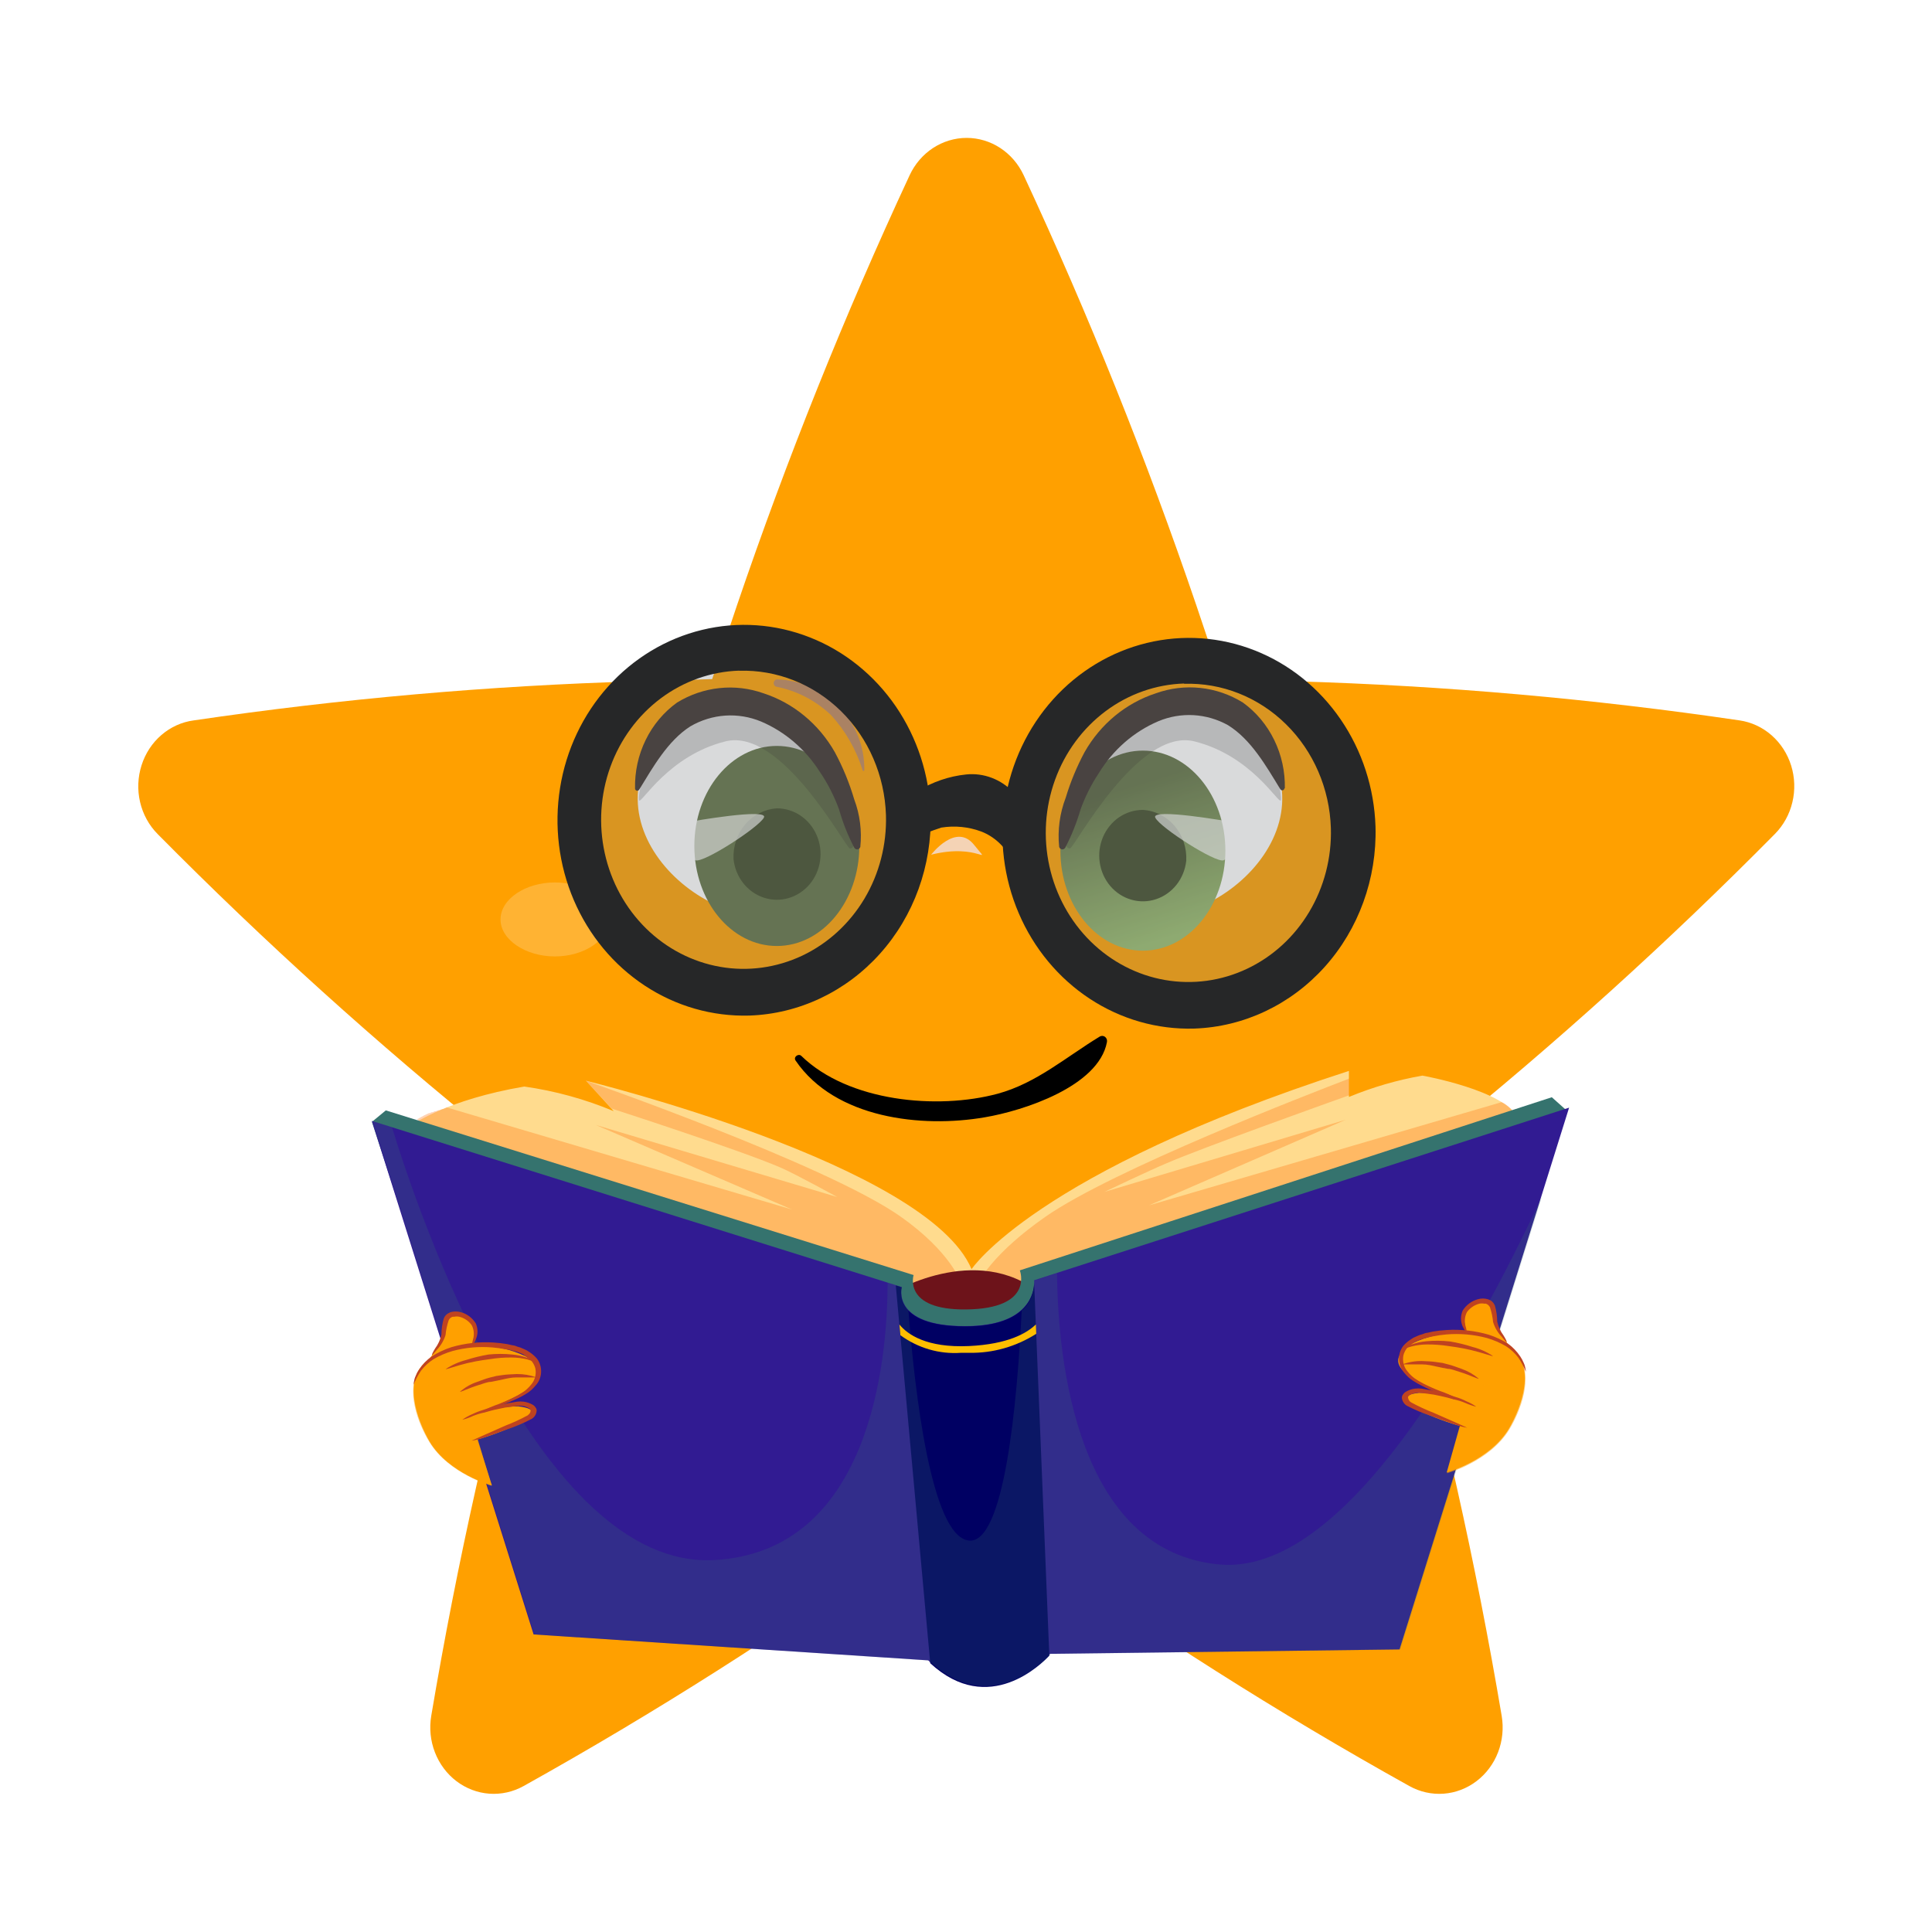 <svg width="56" height="56" viewBox="0 0 56 56" fill="none" xmlns="http://www.w3.org/2000/svg">
<g clip-path="url(#clip0_193_285)" filter="url(#filter0_d_193_285)">
<path d="M51.446 20.173C51.694 19.922 51.87 19.604 51.953 19.253C52.037 18.903 52.024 18.535 51.918 18.192C51.811 17.848 51.614 17.544 51.35 17.312C51.085 17.08 50.764 16.931 50.422 16.881C46.158 16.253 41.864 15.874 37.559 15.748L35.395 15.684L34.674 13.539C33.228 9.293 31.558 5.133 29.672 1.08C29.521 0.755 29.286 0.482 28.994 0.29C28.702 0.099 28.364 -0.003 28.019 -0.003C27.674 -0.003 27.337 0.099 27.044 0.29C26.752 0.482 26.517 0.755 26.366 1.08C24.48 5.133 22.81 9.293 21.364 13.539L20.643 15.684L18.479 15.748C14.175 15.874 9.88 16.253 5.616 16.881C5.272 16.926 4.948 17.073 4.68 17.303C4.412 17.533 4.212 17.838 4.103 18.182C3.993 18.526 3.978 18.895 4.06 19.247C4.142 19.6 4.318 19.921 4.567 20.173C7.665 23.304 10.927 26.251 14.339 29.001L16.063 30.39L15.45 32.576C14.233 36.901 13.248 41.294 12.5 45.734C12.44 46.09 12.476 46.456 12.606 46.791C12.735 47.126 12.951 47.416 13.23 47.628C13.509 47.84 13.839 47.966 14.184 47.991C14.528 48.016 14.871 47.939 15.176 47.77C18.974 45.652 22.655 43.314 26.203 40.766L28.006 39.478L29.809 40.766C33.362 43.315 37.049 45.653 40.852 47.77C41.156 47.939 41.5 48.016 41.844 47.991C42.188 47.966 42.518 47.84 42.797 47.628C43.076 47.416 43.293 47.126 43.422 46.791C43.551 46.456 43.587 46.09 43.527 45.734C42.778 41.295 41.793 36.902 40.578 32.576L39.961 30.39L41.685 29.001C45.092 26.25 48.351 23.303 51.446 20.173Z" fill="#FFA000"/>
<path opacity="0.2" d="M17.657 22.65C17.657 23.239 16.935 23.723 16.084 23.723C15.233 23.723 14.508 23.239 14.508 22.65C14.508 22.061 15.229 21.578 16.084 21.578C16.939 21.578 17.657 22.057 17.657 22.65Z" fill="white"/>
<path d="M26.989 20.774C26.989 20.774 27.71 19.826 28.236 20.491C28.763 21.155 28.384 20.422 26.989 20.774Z" fill="#F4D3B5"/>
<path d="M30.891 20.151C30.75 20.577 31.36 21.502 31.612 21.778C33.545 24.017 38.103 21.121 36.996 18.236C36.996 18.236 36.12 15.922 34.577 16.349C33.033 16.775 32.088 17.413 31.749 18.036C31.421 18.722 31.135 19.428 30.891 20.151Z" fill="white"/>
<path d="M33.127 23.556C34.447 23.556 35.518 22.258 35.518 20.657C35.518 19.055 34.447 17.757 33.127 17.757C31.806 17.757 30.736 19.055 30.736 20.657C30.736 22.258 31.806 23.556 33.127 23.556Z" fill="url(#paint0_linear_193_285)"/>
<path d="M34.384 20.951C34.356 21.205 34.259 21.445 34.104 21.642C33.949 21.84 33.742 21.986 33.51 22.063C33.277 22.141 33.028 22.146 32.793 22.078C32.557 22.011 32.346 21.873 32.183 21.683C32.021 21.492 31.914 21.256 31.877 21.003C31.839 20.751 31.872 20.492 31.972 20.259C32.072 20.026 32.234 19.827 32.438 19.688C32.643 19.549 32.882 19.475 33.126 19.475C33.48 19.496 33.811 19.664 34.047 19.941C34.282 20.217 34.404 20.581 34.384 20.951Z" fill="#3F4C29"/>
<path opacity="0.21" d="M30.84 20.336C30.84 20.336 30.884 20.608 31.014 20.592C31.143 20.577 32.975 17.081 34.62 17.489C36.264 17.897 37.05 19.29 37.122 19.203C37.194 19.116 36.801 17.315 36.491 17.058C36.181 16.802 33.379 16.334 33.379 16.334L31.655 18.112L30.84 20.336Z" fill="#231F20"/>
<path opacity="0.66" d="M35.65 19.818C35.65 19.818 33.339 19.407 33.487 19.701C33.634 19.996 35.239 21.019 35.466 20.936C35.693 20.853 36.078 19.89 35.65 19.818Z" fill="white"/>
<path d="M37.242 18.856C37.252 18.367 37.147 17.884 36.934 17.449C36.722 17.014 36.41 16.641 36.026 16.364C35.649 16.131 35.228 15.986 34.792 15.94C34.356 15.894 33.916 15.947 33.502 16.096C32.636 16.378 31.899 16.986 31.436 17.802C31.212 18.221 31.029 18.662 30.891 19.12C30.717 19.572 30.651 20.062 30.7 20.547C30.705 20.566 30.716 20.583 30.73 20.596C30.745 20.608 30.762 20.616 30.781 20.619C30.8 20.621 30.819 20.618 30.836 20.609C30.853 20.6 30.867 20.587 30.877 20.57C31.06 20.218 31.208 19.847 31.32 19.463C31.454 19.092 31.63 18.74 31.847 18.414C32.26 17.735 32.865 17.207 33.578 16.904C33.901 16.769 34.248 16.71 34.596 16.729C34.943 16.749 35.282 16.847 35.59 17.017C36.264 17.432 36.7 18.206 37.112 18.878C37.119 18.89 37.13 18.899 37.143 18.904C37.156 18.91 37.17 18.91 37.183 18.906C37.196 18.903 37.208 18.895 37.216 18.884C37.225 18.872 37.23 18.859 37.231 18.844L37.242 18.856Z" fill="#3A302C"/>
<path d="M30.642 18.331C30.829 17.728 31.145 17.178 31.565 16.722C32.012 16.3 32.563 16.016 33.155 15.903C33.177 15.894 33.196 15.878 33.208 15.856C33.22 15.835 33.224 15.81 33.221 15.785C33.218 15.761 33.206 15.738 33.189 15.721C33.172 15.704 33.15 15.694 33.126 15.692C32.457 15.711 31.82 15.997 31.345 16.492C31.104 16.725 30.912 17.009 30.782 17.325C30.653 17.642 30.59 17.983 30.595 18.327C30.597 18.332 30.6 18.336 30.605 18.339C30.609 18.342 30.614 18.344 30.619 18.344C30.624 18.344 30.629 18.342 30.633 18.339C30.637 18.336 30.64 18.332 30.642 18.327V18.331Z" fill="#BF875B"/>
<path d="M24.761 20.151C24.901 20.577 24.292 21.502 24.039 21.778C22.107 24.017 17.548 21.121 18.655 18.236C18.655 18.236 19.532 15.922 21.075 16.349C22.619 16.775 23.563 17.413 23.902 18.036C24.232 18.721 24.519 19.427 24.761 20.151Z" fill="white"/>
<path d="M22.517 23.42C23.837 23.42 24.908 22.122 24.908 20.521C24.908 18.919 23.837 17.621 22.517 17.621C21.197 17.621 20.126 18.919 20.126 20.521C20.126 22.122 21.197 23.42 22.517 23.42Z" fill="url(#paint1_linear_193_285)"/>
<path d="M21.262 20.906C21.29 21.16 21.387 21.4 21.542 21.597C21.697 21.795 21.904 21.941 22.136 22.018C22.369 22.095 22.618 22.101 22.853 22.033C23.089 21.965 23.3 21.828 23.463 21.637C23.625 21.447 23.732 21.211 23.769 20.958C23.807 20.706 23.773 20.447 23.674 20.214C23.574 19.98 23.412 19.782 23.207 19.643C23.003 19.504 22.764 19.43 22.52 19.43C22.167 19.452 21.836 19.62 21.6 19.896C21.365 20.173 21.243 20.536 21.262 20.906Z" fill="#3F4C29"/>
<path opacity="0.21" d="M24.808 20.336C24.808 20.336 24.764 20.608 24.634 20.592C24.505 20.577 22.673 17.081 21.028 17.489C19.384 17.897 18.598 19.29 18.526 19.203C18.453 19.116 18.846 17.315 19.157 17.058C19.467 16.802 22.269 16.334 22.269 16.334L23.992 18.112L24.808 20.336Z" fill="#231F20"/>
<path opacity="0.66" d="M19.996 19.818C19.996 19.818 22.307 19.407 22.141 19.701C21.976 19.996 20.389 21.019 20.162 20.936C19.935 20.853 19.567 19.89 19.996 19.818Z" fill="white"/>
<path d="M18.526 18.89C18.929 18.233 19.355 17.474 20.008 17.055C20.319 16.873 20.665 16.767 21.02 16.742C21.376 16.718 21.732 16.777 22.063 16.915C22.754 17.21 23.344 17.715 23.758 18.365C23.99 18.704 24.179 19.073 24.321 19.463C24.43 19.848 24.577 20.218 24.761 20.57C24.77 20.587 24.784 20.6 24.801 20.609C24.818 20.618 24.837 20.621 24.856 20.619C24.875 20.616 24.892 20.608 24.907 20.596C24.921 20.583 24.932 20.566 24.937 20.547C24.985 20.081 24.925 19.609 24.761 19.173C24.62 18.696 24.432 18.237 24.198 17.802C23.734 16.986 22.998 16.378 22.132 16.096C21.72 15.95 21.283 15.898 20.851 15.945C20.418 15.991 20 16.134 19.625 16.364C19.241 16.64 18.927 17.013 18.715 17.448C18.502 17.883 18.396 18.367 18.407 18.856C18.407 18.87 18.412 18.884 18.421 18.895C18.429 18.906 18.441 18.914 18.454 18.918C18.468 18.922 18.482 18.921 18.494 18.916C18.507 18.911 18.518 18.902 18.526 18.89Z" fill="#3A302C"/>
<path d="M25.052 18.327C25.059 17.983 24.995 17.641 24.866 17.325C24.737 17.008 24.544 16.724 24.302 16.492C23.828 15.997 23.191 15.711 22.521 15.692C22.497 15.694 22.475 15.704 22.458 15.721C22.441 15.738 22.429 15.761 22.426 15.785C22.423 15.81 22.427 15.835 22.439 15.856C22.451 15.878 22.47 15.894 22.492 15.903C23.084 16.016 23.635 16.3 24.082 16.722C24.502 17.178 24.818 17.728 25.005 18.331C25.007 18.336 25.01 18.34 25.014 18.343C25.018 18.346 25.023 18.348 25.028 18.348C25.033 18.348 25.038 18.346 25.043 18.343C25.047 18.34 25.05 18.336 25.052 18.331V18.327Z" fill="#BF875B"/>
<path d="M23.062 26.743C24.205 28.419 26.715 28.703 28.547 28.385C29.661 28.197 31.843 27.491 32.085 26.207C32.091 26.179 32.089 26.15 32.08 26.123C32.071 26.096 32.054 26.073 32.032 26.055C32.011 26.038 31.985 26.028 31.957 26.026C31.93 26.024 31.903 26.031 31.879 26.044C30.905 26.634 30.044 27.396 28.919 27.702C27.166 28.174 24.591 27.932 23.228 26.607C23.145 26.524 22.986 26.637 23.062 26.743Z" fill="black"/>
<path opacity="0.27" d="M21.551 24.651C24.128 24.651 26.218 22.464 26.218 19.766C26.218 17.067 24.128 14.88 21.551 14.88C18.974 14.88 16.885 17.067 16.885 19.766C16.885 22.464 18.974 24.651 21.551 24.651Z" fill="#75787A"/>
<path d="M21.717 25.437C20.649 25.467 19.596 25.166 18.692 24.571C17.787 23.976 17.071 23.114 16.633 22.093C16.196 21.073 16.057 19.939 16.234 18.836C16.411 17.733 16.896 16.71 17.629 15.895C18.361 15.08 19.307 14.511 20.348 14.258C21.388 14.005 22.477 14.081 23.477 14.476C24.477 14.87 25.342 15.566 25.965 16.475C26.587 17.385 26.939 18.466 26.975 19.584C27.017 21.09 26.488 22.552 25.502 23.649C24.516 24.746 23.155 25.389 21.717 25.437ZM21.425 15.439C20.609 15.465 19.818 15.745 19.154 16.241C18.489 16.738 17.98 17.43 17.691 18.23C17.402 19.03 17.346 19.901 17.53 20.734C17.714 21.567 18.13 22.324 18.725 22.91C19.32 23.495 20.068 23.883 20.873 24.024C21.679 24.165 22.506 24.052 23.251 23.701C23.995 23.349 24.623 22.774 25.056 22.049C25.488 21.324 25.705 20.48 25.68 19.626C25.643 18.481 25.175 17.398 24.378 16.614C23.58 15.83 22.518 15.409 21.425 15.442V15.439Z" fill="#262728"/>
<path opacity="0.27" d="M34.447 25.029C37.024 25.029 39.113 22.841 39.113 20.143C39.113 17.445 37.024 15.257 34.447 15.257C31.87 15.257 29.78 17.445 29.78 20.143C29.78 22.841 31.87 25.029 34.447 25.029Z" fill="#75787A"/>
<path d="M34.613 25.814C33.545 25.845 32.492 25.544 31.587 24.949C30.682 24.354 29.966 23.492 29.529 22.471C29.091 21.45 28.953 20.317 29.13 19.214C29.307 18.111 29.792 17.087 30.524 16.272C31.256 15.458 32.202 14.888 33.243 14.636C34.284 14.383 35.373 14.459 36.373 14.854C37.372 15.248 38.238 15.944 38.86 16.853C39.483 17.762 39.834 18.844 39.87 19.962C39.912 21.467 39.382 22.929 38.397 24.026C37.411 25.123 36.05 25.766 34.613 25.814ZM34.321 15.812C33.503 15.838 32.712 16.117 32.046 16.614C31.381 17.111 30.87 17.803 30.581 18.604C30.291 19.404 30.234 20.276 30.418 21.11C30.602 21.944 31.018 22.703 31.613 23.289C32.209 23.875 32.957 24.264 33.763 24.405C34.57 24.546 35.398 24.434 36.143 24.082C36.889 23.73 37.517 23.155 37.95 22.429C38.383 21.703 38.601 20.859 38.576 20.003C38.54 18.858 38.072 17.775 37.274 16.991C36.476 16.206 35.414 15.785 34.321 15.82V15.812Z" fill="#262728"/>
<path d="M27.285 19.988C27.676 19.925 28.077 19.965 28.45 20.105C28.823 20.252 29.131 20.539 29.315 20.91C29.402 20.363 29.451 19.81 29.463 19.256C29.47 19.208 29.47 19.16 29.463 19.112C29.444 19.059 29.414 19.01 29.377 18.969C29.2 18.781 28.985 18.636 28.747 18.546C28.511 18.456 28.257 18.422 28.006 18.448C27.508 18.499 27.026 18.664 26.596 18.931C26.441 19.018 26.275 19.135 26.235 19.309C26.221 19.39 26.221 19.473 26.235 19.554C26.258 19.822 26.312 20.086 26.398 20.34C26.686 20.204 26.983 20.086 27.285 19.988Z" fill="#262728"/>
<path d="M11.973 28.589C11.973 28.589 12.954 27.876 15.197 27.494C16.086 27.62 16.957 27.859 17.79 28.208L16.982 27.324C16.982 27.324 26.885 29.748 28.161 32.788C28.161 32.788 30.004 29.983 39.099 27.041V27.796C39.786 27.512 40.501 27.304 41.23 27.177C41.23 27.177 43.65 27.608 43.992 28.412L28.334 35.586L12.042 28.789" fill="#FFDB8E"/>
<path opacity="0.3" d="M27.862 33.196C27.862 33.196 27.577 32.293 26.081 31.247C23.92 29.741 16.982 27.325 16.982 27.325L17.732 28.133C17.732 28.133 21.447 29.333 22.626 29.843C23.055 30.028 24.267 30.696 24.267 30.696L17.271 28.608L22.957 31.059L12.95 28.099L12.846 28.144H12.817L12.738 28.178H12.705L12.637 28.208H12.604L12.543 28.238H12.514L12.453 28.265H12.431L12.37 28.295L12.305 28.325L12.186 28.389L12.146 28.412L12.117 28.431H12.096L12.153 28.619L25.752 34.283L27.862 33.196Z" fill="#FF6A00"/>
<path opacity="0.3" d="M43.578 27.97L43.523 27.947L33.304 30.938L39.005 28.457L32.009 30.549C32.009 30.549 33.365 29.903 33.812 29.718C34.861 29.265 38.359 28.015 39.106 27.747V27.264C37.963 27.702 32.254 29.907 30.3 31.27C28.803 32.316 28.428 33.075 28.428 33.075L30.66 34.328L35.024 32.508L43.981 28.397C43.888 28.218 43.748 28.07 43.578 27.97Z" fill="#FF6A00"/>
<path d="M30.17 33.505C28.298 31.961 25.792 33.505 25.792 33.505C25.731 33.714 25.732 33.938 25.797 34.146C25.861 34.354 25.986 34.536 26.153 34.668L27.155 35.083C28.857 35.386 31.407 34.521 30.17 33.505Z" fill="#6D131A"/>
<path d="M15.467 42.899L10.78 28.518L11.183 28.185L26.481 32.958C26.481 32.958 26.163 33.977 28.006 33.955C29.993 33.932 29.56 32.822 29.56 32.822L44.98 27.804L45.402 28.181L40.566 43.345L30.437 43.473C30.437 43.473 28.745 45.436 26.903 43.662L15.467 42.899Z" fill="#35736E"/>
<path d="M15.467 43.375L10.78 28.491L26.138 33.305C26.138 33.305 25.828 34.438 27.977 34.438C30.127 34.438 29.975 33.109 29.975 33.109L45.481 28.106L40.566 43.809L30.437 43.937C30.437 43.937 28.745 45.901 26.903 44.126L15.467 43.375Z" fill="#311B92"/>
<path d="M29.975 33.173C29.975 33.43 29.856 34.445 27.977 34.445C25.814 34.445 26.138 33.313 26.138 33.313L25.965 33.26L26.964 44.209C28.662 45.776 30.209 44.209 30.415 43.99L29.975 33.173Z" fill="#000063"/>
<g style="mix-blend-mode:multiply" opacity="0.2">
<path d="M35.348 41.347C31.212 40.97 30.66 35.427 30.639 32.901L29.975 33.116C29.984 33.281 29.956 33.446 29.893 33.597C29.831 33.748 29.735 33.883 29.614 33.989C29.485 36.654 29.113 40.785 28.075 40.653C26.993 40.517 26.513 36.352 26.329 33.955C26.252 33.869 26.196 33.765 26.166 33.652C26.136 33.539 26.133 33.42 26.156 33.305L25.727 33.173C25.727 35.571 25.175 40.974 20.704 41.219C15.605 41.502 12.092 31.055 11.36 28.669L10.801 28.491L15.489 43.375L26.924 44.13C28.767 45.904 30.458 43.941 30.458 43.941L40.588 43.813L44.699 30.674C42.644 35.068 38.954 41.672 35.348 41.347Z" fill="#35736E"/>
</g>
<path d="M30.026 34.389C29.766 34.642 29.218 34.963 28.085 35.016C26.856 35.072 26.304 34.679 26.07 34.392L26.099 34.702C26.61 35.076 27.229 35.256 27.851 35.212H28.1C28.782 35.224 29.454 35.032 30.036 34.661L30.026 34.389Z" fill="#FFBE00"/>
<path d="M43.764 35.031C43.764 35.031 43.224 34.37 43.278 33.973C43.332 33.577 42.485 33.736 42.441 34.189C42.444 34.517 42.562 34.833 42.773 35.076L43.764 35.031Z" fill="#FFA000"/>
<g style="mix-blend-mode:multiply" opacity="0.5">
<g style="mix-blend-mode:multiply" opacity="0.5">
<path d="M43.764 35.031C43.764 35.031 43.224 34.37 43.278 33.973C43.332 33.577 42.485 33.736 42.441 34.189C42.444 34.517 42.562 34.833 42.773 35.076L43.764 35.031Z" fill="#FFA000"/>
</g>
</g>
<path d="M41.933 38.682C41.933 38.682 43.181 38.338 43.736 37.413C44.097 36.798 44.566 35.559 43.736 35.031C43.309 34.789 42.833 34.654 42.347 34.638C41.862 34.622 41.379 34.724 40.938 34.936C39.715 35.691 41.554 36.186 42.171 36.567C41.839 36.438 41.487 36.372 41.133 36.371C39.903 36.511 41.879 37.221 42.315 37.33L41.933 38.682Z" fill="#FFA000"/>
<g style="mix-blend-mode:multiply" opacity="0.5">
<path d="M42.344 37.33C42.016 37.247 40.815 36.824 40.765 36.575C41.271 36.674 41.768 36.818 42.25 37.005C42.575 37.153 42.835 36.73 42.506 36.586C42.217 36.463 41.917 36.364 41.612 36.292C41.292 36.162 40.991 35.985 40.718 35.767C41.47 36.102 42.292 36.231 43.105 36.144C43.322 36.118 43.526 36.024 43.691 35.875C43.855 35.725 43.973 35.527 44.028 35.306C44.454 35.91 44.072 36.903 43.747 37.436C43.181 38.361 41.944 38.704 41.944 38.704L42.344 37.33Z" fill="#FFA000"/>
</g>
<path d="M42.527 37.383C42.527 37.383 42.037 37.16 41.55 36.949C41.33 36.864 41.114 36.764 40.905 36.65C40.882 36.637 40.862 36.619 40.846 36.597C40.831 36.575 40.82 36.549 40.815 36.522C40.81 36.509 40.81 36.494 40.815 36.48C40.815 36.48 40.815 36.48 40.855 36.443C40.914 36.407 40.978 36.384 41.046 36.375C41.094 36.367 41.142 36.367 41.19 36.375L41.37 36.397L41.561 36.424L41.76 36.465C41.893 36.492 42.023 36.529 42.145 36.563C42.258 36.586 42.368 36.62 42.473 36.666C42.576 36.711 42.682 36.748 42.791 36.775C42.701 36.71 42.604 36.657 42.502 36.616C42.398 36.562 42.29 36.519 42.178 36.488C42.051 36.442 41.922 36.403 41.792 36.371L41.594 36.318L41.395 36.284L41.204 36.25C41.142 36.242 41.079 36.242 41.017 36.25C40.923 36.261 40.832 36.292 40.75 36.341C40.717 36.359 40.688 36.387 40.667 36.42C40.655 36.435 40.645 36.452 40.64 36.471C40.634 36.49 40.633 36.51 40.635 36.529C40.642 36.577 40.66 36.621 40.687 36.66C40.714 36.699 40.749 36.73 40.79 36.752C41.014 36.867 41.247 36.965 41.486 37.043C41.738 37.137 41.994 37.228 42.185 37.292C42.296 37.334 42.411 37.364 42.527 37.383Z" fill="#BF4320"/>
<path d="M42.222 36.533C42.067 36.446 41.905 36.374 41.738 36.318C41.571 36.254 41.408 36.181 41.248 36.099C41.162 36.055 41.079 36.004 40.999 35.948C40.925 35.894 40.858 35.829 40.801 35.755C40.747 35.693 40.707 35.618 40.686 35.537C40.665 35.455 40.662 35.37 40.678 35.287C40.697 35.213 40.73 35.144 40.776 35.083C40.827 35.031 40.884 34.984 40.945 34.944L41.032 34.887L41.122 34.849C41.169 34.828 41.219 34.811 41.27 34.8L41.407 34.763L41.551 34.732C41.676 34.708 41.803 34.69 41.929 34.679C42.32 34.647 42.714 34.682 43.094 34.781C43.288 34.838 43.474 34.917 43.65 35.019C43.787 35.108 43.909 35.22 44.01 35.352C44.096 35.479 44.169 35.616 44.227 35.759C44.227 35.759 44.227 35.714 44.209 35.635C44.2 35.586 44.184 35.539 44.162 35.495C44.136 35.434 44.104 35.376 44.068 35.321C43.97 35.174 43.848 35.046 43.707 34.944C43.532 34.836 43.346 34.75 43.152 34.687C42.757 34.572 42.346 34.526 41.937 34.551C41.801 34.558 41.666 34.573 41.533 34.596L41.381 34.63C41.381 34.63 41.327 34.63 41.233 34.672C41.175 34.685 41.118 34.706 41.064 34.732L40.963 34.778L40.866 34.842C40.793 34.89 40.728 34.949 40.671 35.016C40.616 35.09 40.578 35.176 40.559 35.269C40.542 35.365 40.548 35.465 40.575 35.559C40.603 35.653 40.652 35.738 40.718 35.808C40.784 35.889 40.862 35.959 40.949 36.016C41.034 36.072 41.124 36.123 41.215 36.167C41.376 36.25 41.541 36.324 41.709 36.386C42.016 36.469 42.218 36.541 42.222 36.533Z" fill="#BF4320"/>
<path d="M40.718 35.076C40.785 35.066 40.852 35.05 40.916 35.027C41.06 34.99 41.208 34.971 41.356 34.97C41.573 34.968 41.79 34.984 42.005 35.019C42.005 35.019 42.326 35.057 42.643 35.133C42.96 35.208 43.263 35.321 43.274 35.306C43.092 35.184 42.892 35.095 42.682 35.042C42.469 34.973 42.251 34.92 42.03 34.883C41.804 34.858 41.575 34.855 41.349 34.876C41.194 34.889 41.041 34.923 40.894 34.978C40.775 35.019 40.714 35.068 40.718 35.076Z" fill="#BF4320"/>
<path d="M40.646 35.548C40.646 35.548 40.941 35.548 41.226 35.548C41.37 35.548 41.511 35.582 41.615 35.605L41.788 35.642L41.965 35.676C42.07 35.676 42.207 35.737 42.326 35.771C42.596 35.854 42.845 35.978 42.863 35.963C42.717 35.839 42.551 35.743 42.372 35.68C42.235 35.631 42.099 35.578 41.99 35.552L41.814 35.506L41.626 35.48C41.514 35.461 41.367 35.457 41.215 35.45C41.021 35.447 40.828 35.48 40.646 35.548Z" fill="#BF4320"/>
<path d="M42.517 34.645C42.514 34.577 42.502 34.51 42.481 34.445C42.461 34.377 42.454 34.305 42.461 34.233C42.468 34.162 42.488 34.093 42.521 34.03C42.612 33.909 42.739 33.824 42.881 33.788C42.928 33.778 42.976 33.778 43.022 33.788C43.054 33.788 43.069 33.788 43.069 33.788C43.094 33.796 43.118 33.81 43.139 33.828C43.159 33.846 43.176 33.869 43.188 33.894C43.234 34.032 43.264 34.175 43.278 34.321C43.327 34.479 43.41 34.623 43.523 34.74C43.609 34.838 43.656 34.91 43.671 34.902C43.685 34.895 43.649 34.819 43.581 34.71C43.492 34.591 43.429 34.453 43.397 34.306C43.396 34.151 43.374 33.997 43.332 33.849C43.307 33.785 43.264 33.731 43.209 33.694L43.13 33.66C43.033 33.631 42.931 33.631 42.834 33.66C42.656 33.708 42.501 33.824 42.398 33.985C42.365 34.058 42.348 34.138 42.348 34.219C42.348 34.3 42.365 34.38 42.398 34.453C42.463 34.578 42.506 34.649 42.517 34.645Z" fill="#BF4320"/>
<path d="M12.428 35.408C12.428 35.408 12.968 34.747 12.914 34.351C12.86 33.955 13.707 34.113 13.754 34.566C13.75 34.894 13.633 35.21 13.422 35.453L12.428 35.408Z" fill="#FFA000"/>
<g style="mix-blend-mode:multiply" opacity="0.5">
<g style="mix-blend-mode:multiply" opacity="0.5">
<path d="M12.428 35.408C12.428 35.408 12.968 34.747 12.914 34.351C12.86 33.955 13.707 34.113 13.754 34.566C13.75 34.894 13.633 35.21 13.422 35.453L12.428 35.408Z" fill="#FFA000"/>
</g>
</g>
<path d="M14.259 39.059C14.259 39.059 13.012 38.716 12.456 37.791C12.096 37.175 11.627 35.937 12.435 35.408C12.863 35.166 13.339 35.032 13.825 35.016C14.311 34.999 14.795 35.101 15.237 35.314C16.459 36.069 14.617 36.563 14.004 36.945C14.331 36.823 14.676 36.761 15.024 36.764C16.254 36.903 14.274 37.613 13.838 37.723L14.259 39.059Z" fill="#FFA000"/>
<g style="mix-blend-mode:multiply" opacity="0.5">
<path d="M13.848 37.708C14.177 37.624 15.377 37.202 15.428 36.952C14.922 37.047 14.425 37.185 13.942 37.368C13.618 37.515 13.358 37.092 13.682 36.949C13.972 36.825 14.272 36.727 14.577 36.654C14.898 36.526 15.199 36.349 15.471 36.129C14.719 36.465 13.897 36.594 13.084 36.507C12.868 36.48 12.665 36.386 12.501 36.236C12.337 36.087 12.219 35.889 12.164 35.669C11.739 36.273 12.117 37.266 12.446 37.798C13.008 38.723 14.249 39.067 14.249 39.067L13.848 37.708Z" fill="#FFA000"/>
</g>
<path d="M13.668 37.76C13.668 37.76 14.155 37.538 14.641 37.326C14.863 37.241 15.08 37.141 15.29 37.028C15.359 36.979 15.38 36.926 15.377 36.9C15.38 36.893 15.381 36.886 15.381 36.879C15.381 36.872 15.38 36.864 15.377 36.858C15.365 36.844 15.352 36.831 15.337 36.82C15.278 36.785 15.213 36.762 15.146 36.752C15.097 36.745 15.047 36.745 14.998 36.752L14.822 36.775L14.63 36.801L14.432 36.843C14.295 36.869 14.165 36.907 14.046 36.941C13.935 36.964 13.825 36.997 13.718 37.039C13.615 37.088 13.508 37.126 13.398 37.153C13.489 37.088 13.587 37.034 13.69 36.99C13.793 36.94 13.9 36.898 14.01 36.866C14.137 36.82 14.266 36.781 14.396 36.748L14.598 36.696L14.796 36.662L14.987 36.628C15.05 36.62 15.113 36.62 15.175 36.628C15.269 36.639 15.359 36.67 15.442 36.718C15.475 36.737 15.504 36.764 15.524 36.798C15.537 36.812 15.546 36.83 15.551 36.849C15.556 36.868 15.557 36.888 15.553 36.907C15.547 36.958 15.528 37.007 15.498 37.047C15.468 37.089 15.429 37.121 15.384 37.141C15.161 37.257 14.929 37.354 14.692 37.432C14.439 37.526 14.184 37.617 13.992 37.681C13.887 37.717 13.778 37.743 13.668 37.76Z" fill="#BF4320"/>
<path d="M13.971 36.911C14.127 36.824 14.29 36.752 14.458 36.696C14.606 36.635 14.775 36.567 14.948 36.477C15.035 36.435 15.111 36.379 15.197 36.326C15.271 36.27 15.337 36.206 15.395 36.133C15.45 36.071 15.489 35.996 15.51 35.914C15.531 35.833 15.534 35.748 15.518 35.665C15.498 35.59 15.464 35.521 15.417 35.461C15.366 35.407 15.309 35.36 15.248 35.321L15.161 35.253L15.075 35.216C15.026 35.193 14.975 35.177 14.923 35.166L14.786 35.129L14.663 35.11C14.537 35.085 14.409 35.068 14.281 35.057C13.891 35.023 13.499 35.058 13.12 35.159C12.926 35.215 12.74 35.294 12.565 35.397C12.428 35.486 12.306 35.598 12.204 35.729C12.117 35.856 12.045 35.993 11.988 36.137C11.988 36.137 11.988 36.092 12.006 36.012C12.014 35.963 12.03 35.916 12.053 35.873C12.077 35.811 12.108 35.753 12.146 35.699C12.243 35.55 12.365 35.422 12.507 35.321C12.687 35.207 12.879 35.115 13.08 35.05C13.475 34.934 13.886 34.888 14.296 34.913C14.431 34.921 14.566 34.936 14.699 34.959L14.851 34.993C14.851 34.993 14.905 34.993 14.999 35.034C15.057 35.048 15.114 35.069 15.168 35.095L15.266 35.14L15.367 35.204C15.438 35.254 15.504 35.312 15.561 35.378C15.649 35.493 15.692 35.637 15.684 35.784C15.675 35.93 15.615 36.068 15.514 36.171C15.448 36.252 15.37 36.322 15.284 36.379C15.197 36.435 15.107 36.486 15.013 36.529C14.847 36.608 14.676 36.675 14.501 36.73C14.177 36.847 13.978 36.918 13.971 36.911Z" fill="#BF4320"/>
<path d="M15.474 35.453C15.406 35.443 15.34 35.425 15.276 35.401C15.131 35.367 14.984 35.349 14.836 35.348C14.62 35.345 14.404 35.362 14.191 35.397C14.191 35.397 13.866 35.435 13.549 35.51C13.232 35.586 12.932 35.699 12.918 35.684C13.101 35.562 13.302 35.473 13.513 35.419C13.725 35.351 13.942 35.298 14.162 35.261C14.389 35.238 14.619 35.238 14.847 35.261C15.002 35.274 15.154 35.309 15.301 35.363C15.416 35.397 15.481 35.446 15.474 35.453Z" fill="#BF4320"/>
<path d="M15.55 35.925C15.55 35.925 15.254 35.925 14.969 35.925C14.825 35.925 14.685 35.959 14.58 35.982L14.403 36.02L14.23 36.054C14.122 36.054 13.989 36.114 13.87 36.148C13.596 36.231 13.347 36.356 13.333 36.341C13.477 36.214 13.644 36.118 13.823 36.057C13.956 36.008 14.093 35.956 14.201 35.929L14.382 35.884L14.566 35.857C14.677 35.839 14.829 35.835 14.98 35.827C15.174 35.825 15.367 35.858 15.55 35.925Z" fill="#BF4320"/>
<path d="M13.678 35.023C13.678 35.023 13.678 34.94 13.711 34.823C13.732 34.755 13.739 34.682 13.732 34.611C13.725 34.539 13.705 34.47 13.671 34.408C13.582 34.286 13.454 34.2 13.311 34.166C13.263 34.156 13.214 34.156 13.167 34.166C13.138 34.166 13.12 34.166 13.123 34.166C13.097 34.173 13.073 34.186 13.052 34.205C13.032 34.223 13.015 34.246 13.004 34.272C12.958 34.41 12.928 34.553 12.914 34.698C12.864 34.856 12.78 34.999 12.669 35.117C12.583 35.216 12.532 35.287 12.521 35.28C12.511 35.272 12.543 35.197 12.611 35.087C12.7 34.968 12.763 34.83 12.795 34.683C12.796 34.529 12.818 34.375 12.86 34.226C12.882 34.161 12.926 34.106 12.983 34.072L13.058 34.034C13.156 34.007 13.26 34.007 13.358 34.034C13.535 34.082 13.689 34.198 13.79 34.358C13.823 34.432 13.841 34.512 13.841 34.593C13.841 34.674 13.823 34.754 13.79 34.827C13.733 34.955 13.689 35.027 13.678 35.023Z" fill="#BF4320"/>
</g>
<defs>
<filter id="filter0_d_193_285" x="0" y="0" width="56" height="56" filterUnits="userSpaceOnUse" color-interpolation-filters="sRGB">
<feFlood flood-opacity="0" result="BackgroundImageFix"/>
<feColorMatrix in="SourceAlpha" type="matrix" values="0 0 0 0 0 0 0 0 0 0 0 0 0 0 0 0 0 0 127 0" result="hardAlpha"/>
<feOffset dy="4"/>
<feGaussianBlur stdDeviation="2"/>
<feComposite in2="hardAlpha" operator="out"/>
<feColorMatrix type="matrix" values="0 0 0 0 0 0 0 0 0 0 0 0 0 0 0 0 0 0 0.25 0"/>
<feBlend mode="normal" in2="BackgroundImageFix" result="effect1_dropShadow_193_285"/>
<feBlend mode="normal" in="SourceGraphic" in2="effect1_dropShadow_193_285" result="shape"/>
</filter>
<linearGradient id="paint0_linear_193_285" x1="32.618" y1="18.84" x2="33.948" y2="23.153" gradientUnits="userSpaceOnUse">
<stop stop-color="#607244"/>
<stop offset="1" stop-color="#98BD6D"/>
</linearGradient>
<linearGradient id="paint1_linear_193_285" x1="314.702" y1="335.449" x2="291.722" y2="399.782" gradientUnits="userSpaceOnUse">
<stop stop-color="#607244"/>
<stop offset="1" stop-color="#98BD6D"/>
</linearGradient>
<clipPath id="clip0_193_285">
<rect width="48" height="48" fill="white" transform="translate(4)"/>
</clipPath>
</defs>
</svg>
